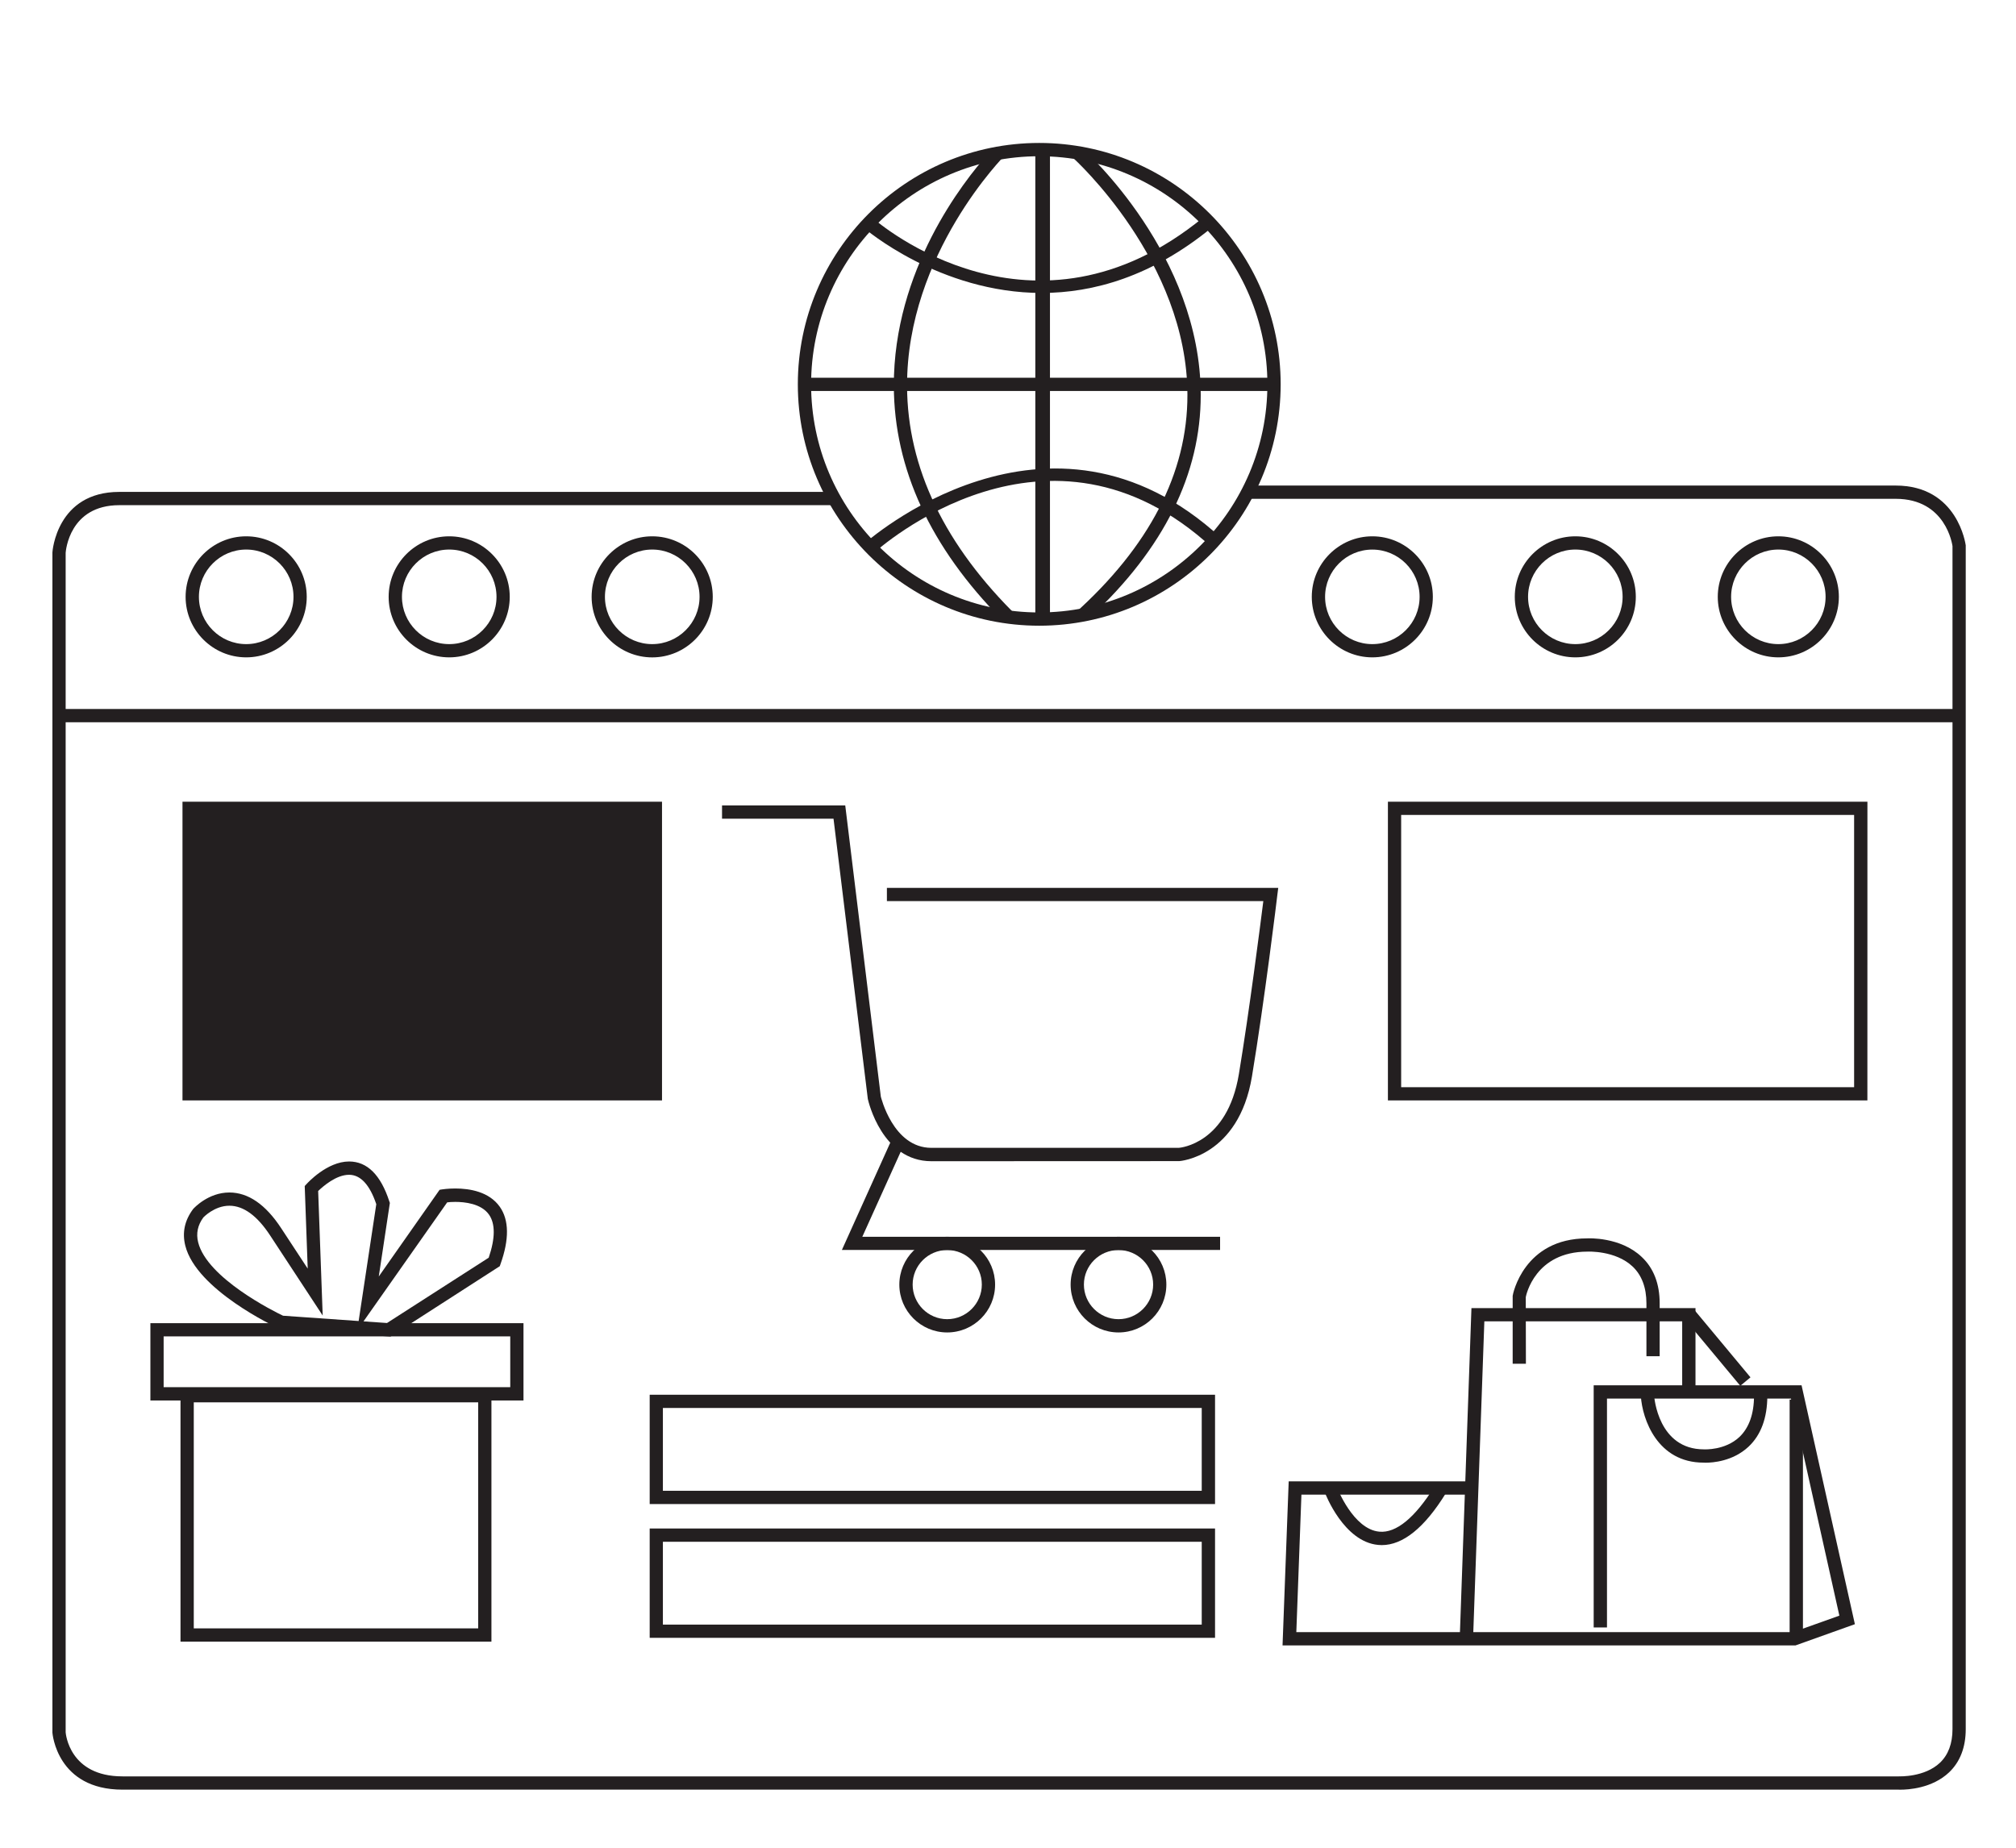 <?xml version="1.0" encoding="utf-8"?>
<!-- Generator: Adobe Illustrator 15.1.0, SVG Export Plug-In . SVG Version: 6.00 Build 0)  -->
<!DOCTYPE svg PUBLIC "-//W3C//DTD SVG 1.1//EN" "http://www.w3.org/Graphics/SVG/1.1/DTD/svg11.dtd">
<svg version="1.1" id="Layer_1" xmlns="http://www.w3.org/2000/svg" xmlns:xlink="http://www.w3.org/1999/xlink" x="0px" y="0px"
	 width="60px" height="55px" viewBox="0 0 60 55" enable-background="new 0 0 60 55" xml:space="preserve">
<g>
	<g>
		<g>
			<path fill="#231F20" d="M56.563,53.272c-0.033,0-0.058-0.001-0.062-0.001H3.646c-1.957,0-2.084-1.678-2.086-1.695V16.444
				c0-0.028,0.127-1.802,1.99-1.802h21.185l0.341,0.395H3.552c-1.488,0-1.594,1.362-1.598,1.42v35.106
				c0.003,0.043,0.111,1.313,1.691,1.313h52.867c0.021-0.002,0.764,0.031,1.226-0.407c0.247-0.236,0.372-0.571,0.372-1V16.256
				c-0.006-0.035-0.191-1.408-1.69-1.408H37.161v-0.395h19.258c1.854,0,2.081,1.762,2.085,1.779V51.47
				c0,0.541-0.169,0.975-0.495,1.286C57.504,53.235,56.783,53.272,56.563,53.272z"/>
		</g>
		<g>
			<path fill="#231F20" d="M30.929,18.625c-3.961,0-7.184-3.224-7.184-7.185s3.223-7.185,7.184-7.185
				c3.963,0,7.186,3.224,7.186,7.185C38.113,15.401,34.892,18.625,30.929,18.625z M30.929,4.651c-3.744,0-6.789,3.046-6.789,6.79
				c0,3.743,3.045,6.789,6.789,6.789c3.745,0,6.791-3.046,6.791-6.789C37.72,7.697,34.673,4.651,30.929,4.651z"/>
		</g>
		<g>
			<path fill="#231F20" d="M29.82,18.448c-2.127-2.152-3.209-4.493-3.218-6.956c-0.011-3.451,2.069-6.087,2.804-6.911
				c0.139-0.156,0.246-0.124,0.265-0.144l0.263,0.158c-0.029,0.029-2.953,2.963-2.938,6.898c0.008,2.436,1.124,4.752,3.315,6.887"/>
		</g>
		<g>
			<path fill="#231F20" d="M31.961,18.28c2.244-2.006,3.384-4.202,3.379-6.528c-0.004-3.981-3.374-7.024-3.407-7.056l0.263-0.295
				c0.144,0.128,3.534,3.193,3.54,7.351c0.003,2.357-1.099,4.578-3.272,6.604"/>
		</g>
		<g>
			<path fill="#231F20" d="M31.004,8.72c-3.047,0-5.271-1.916-5.303-1.945l0.26-0.296c0.193,0.171,4.8,4.128,9.847-0.004l0.25,0.305
				C34.28,8.233,32.537,8.72,31.004,8.72z"/>
		</g>
		<g>
			<path fill="#231F20" d="M25.965,16.496l-0.267-0.291c0.055-0.05,5.503-4.933,10.65-0.188l-0.267,0.29
				C31.201,11.81,26.177,16.302,25.965,16.496z"/>
		</g>
		<g>
			<rect x="23.942" y="11.244" fill="#231F20" width="13.974" height="0.394"/>
		</g>
		<g>
			<path fill="#231F20" d="M7.327,19.567c-0.993,0-1.803-0.808-1.803-1.801s0.81-1.802,1.803-1.802c0.994,0,1.802,0.809,1.802,1.802
				S8.321,19.567,7.327,19.567z M7.327,16.358c-0.775,0-1.407,0.632-1.407,1.408s0.632,1.407,1.407,1.407s1.408-0.631,1.408-1.407
				S8.103,16.358,7.327,16.358z"/>
		</g>
		<g>
			<path fill="#231F20" d="M13.37,19.567c-0.995,0-1.803-0.808-1.803-1.801s0.809-1.802,1.803-1.802
				c0.992,0,1.801,0.809,1.801,1.802S14.362,19.567,13.37,19.567z M13.37,16.358c-0.777,0-1.407,0.632-1.407,1.408
				s0.63,1.407,1.407,1.407c0.775,0,1.407-0.631,1.407-1.407S14.146,16.358,13.37,16.358z"/>
		</g>
		<g>
			<path fill="#231F20" d="M19.411,19.568c-0.993,0-1.803-0.809-1.803-1.802s0.81-1.802,1.803-1.802
				c0.995,0,1.802,0.809,1.802,1.802S20.405,19.568,19.411,19.568z M19.411,16.358c-0.775,0-1.407,0.631-1.407,1.408
				c0,0.776,0.632,1.407,1.407,1.407s1.409-0.631,1.409-1.407S20.187,16.358,19.411,16.358z"/>
		</g>
		<g>
			<path fill="#231F20" d="M40.843,19.567c-0.992,0-1.802-0.808-1.802-1.801s0.81-1.802,1.802-1.802
				c0.993,0,1.801,0.809,1.801,1.802S41.836,19.567,40.843,19.567z M40.843,16.359c-0.775,0-1.406,0.631-1.406,1.407
				s0.631,1.407,1.406,1.407c0.776,0,1.407-0.631,1.407-1.407S41.619,16.359,40.843,16.359z"/>
		</g>
		<g>
			<path fill="#231F20" d="M46.886,19.567c-0.994,0-1.803-0.808-1.803-1.801s0.809-1.802,1.803-1.802
				c0.992,0,1.799,0.809,1.799,1.802S47.878,19.567,46.886,19.567z M46.886,16.358c-0.777,0-1.408,0.632-1.408,1.408
				s0.631,1.407,1.408,1.407c0.775,0,1.406-0.631,1.406-1.407S47.661,16.358,46.886,16.358z"/>
		</g>
		<g>
			<path fill="#231F20" d="M52.927,19.567c-0.992,0-1.803-0.808-1.803-1.801s0.811-1.802,1.803-1.802s1.801,0.809,1.801,1.802
				S53.919,19.567,52.927,19.567z M52.927,16.358c-0.775,0-1.406,0.632-1.406,1.408s0.631,1.407,1.406,1.407
				c0.773,0,1.406-0.631,1.406-1.407S53.7,16.358,52.927,16.358z"/>
		</g>
		<g>
			<path fill="#231F20" d="M19.703,32.756H5.431v-8.892h14.272V32.756z"/>
		</g>
		<g>
			<path fill="#231F20" d="M55.577,32.756h-14.27v-8.892h14.271L55.577,32.756L55.577,32.756z M41.701,32.361h13.481v-8.103H41.701
				V32.361z"/>
		</g>
		<g>
			<path fill="#231F20" d="M27.72,34.565c-1.464,0-1.875-1.776-1.892-1.854l-1.021-8.342h-3.318v-0.395h3.667l1.059,8.669l0,0
				c0.003,0,0.359,1.524,1.505,1.524h7.363c0.048-0.004,1.443-0.123,1.788-2.192c0.313-1.892,0.633-4.402,0.728-5.152H26.396v-0.395
				h11.647l-0.028,0.221c-0.002,0.031-0.381,3.146-0.754,5.392c-0.399,2.393-2.149,2.521-2.166,2.521L27.72,34.565z"/>
		</g>
		<g>
			<polygon fill="#231F20" points="36.312,37.207 25.056,37.207 26.501,34.002 26.86,34.166 25.664,36.814 36.312,36.814 			"/>
		</g>
		<g>
			<path fill="#231F20" d="M28.19,39.662c-0.784,0-1.424-0.638-1.424-1.424c0-0.785,0.641-1.424,1.424-1.424
				c0.787,0,1.426,0.639,1.426,1.424C29.616,39.024,28.978,39.662,28.19,39.662z M28.19,37.209c-0.566,0-1.028,0.461-1.028,1.028
				s0.462,1.03,1.028,1.03c0.568,0,1.031-0.463,1.031-1.03S28.759,37.209,28.19,37.209z"/>
		</g>
		<g>
			<path fill="#231F20" d="M33.289,39.662c-0.786,0-1.425-0.638-1.425-1.424c0-0.785,0.639-1.424,1.425-1.424
				s1.424,0.639,1.424,1.424C34.713,39.024,34.075,39.662,33.289,39.662z M33.289,37.209c-0.567,0-1.03,0.461-1.03,1.028
				s0.463,1.03,1.03,1.03c0.569,0,1.031-0.463,1.031-1.03S33.858,37.209,33.289,37.209z"/>
		</g>
		<g>
			<path fill="#231F20" d="M36.162,44.77H19.336v-3.254h16.826V44.77z M19.729,44.375h16.037V41.91H19.729V44.375z"/>
		</g>
		<g>
			<path fill="#231F20" d="M36.162,48.752H19.336v-3.254h16.826V48.752z M19.729,48.358h16.037v-2.465H19.729V48.358z"/>
		</g>
		<g>
			<path fill="#231F20" d="M14.626,48.865H5.372V41.35h9.254V48.865z M5.767,48.471h8.465v-6.729H5.767V48.471z"/>
		</g>
		<g>
			<path fill="#231F20" d="M15.58,41.687H4.476v-2.301H15.58V41.687z M4.87,41.291h10.316v-1.512H4.87V41.291z"/>
		</g>
		<g>
			<path fill="#231F20" d="M11.621,39.785L8.29,39.539c-0.1-0.047-2.443-1.143-2.775-2.459c-0.098-0.389-0.02-0.754,0.233-1.092
				c0.029-0.033,0.453-0.492,1.078-0.492c0.562,0,1.08,0.357,1.543,1.064l0.789,1.202l-0.089-2.458l0.054-0.059
				c0.024-0.026,0.608-0.672,1.267-0.672c0.539,0,0.941,0.4,1.198,1.191l0.015,0.043l-0.33,2.189l1.81-2.58l0.081-0.013
				c0.007-0.001,0.166-0.026,0.387-0.026c0.43,0,1.006,0.095,1.324,0.545c0.277,0.394,0.284,0.968,0.021,1.705l-0.022,0.063
				L11.621,39.785z M10.819,39.332l0.699,0.049l3.027-1.944c0.197-0.579,0.199-1.011,0.008-1.283
				c-0.232-0.33-0.728-0.378-1.002-0.378c-0.1,0-0.186,0.006-0.242,0.014L10.819,39.332z M8.424,39.164l2.25,0.158l0.525-3.478
				c-0.196-0.581-0.47-0.875-0.81-0.875c-0.387,0-0.779,0.348-0.92,0.483l0.135,3.707L8.04,36.775
				c-0.385-0.588-0.793-0.885-1.213-0.885c-0.447,0-0.771,0.345-0.775,0.349c-0.166,0.226-0.222,0.474-0.154,0.742
				C6.165,38.043,8.147,39.033,8.424,39.164z"/>
		</g>
		<g>
			<polygon fill="#231F20" points="53.44,48.977 38.171,48.977 38.354,44.095 43.705,44.095 43.705,44.49 38.733,44.49 
				38.581,48.582 53.369,48.582 54.743,48.092 53.302,41.631 47.827,41.631 47.827,48.443 47.431,48.443 47.431,41.235 
				53.618,41.235 55.205,48.346 			"/>
		</g>
		<g>
			<rect x="53.263" y="41.66" fill="#231F20" width="0.396" height="7.118"/>
		</g>
		<g>
			<polygon fill="#231F20" points="43.847,48.619 43.45,48.604 43.793,38.938 50.461,38.938 50.461,41.321 50.065,41.321 
				50.065,39.332 44.177,39.332 			"/>
		</g>
		<g>
			<path fill="#231F20" d="M41.123,45.992c-0.039,0-0.075-0.002-0.112-0.006c-1.017-0.099-1.563-1.508-1.584-1.568l0.367-0.139
				c0.006,0.014,0.48,1.241,1.256,1.313c0.504,0.049,1.067-0.419,1.646-1.349l0.334,0.207
				C42.397,45.476,41.755,45.992,41.123,45.992z"/>
		</g>
		<g>
			<path fill="#231F20" d="M45.414,40.593h-0.394v-2.02c0.004-0.054,0.334-1.711,2.215-1.711c0.029-0.003,0.99-0.05,1.623,0.55
				c0.359,0.336,0.537,0.803,0.537,1.385v1.572h-0.394v-1.572c0-0.469-0.139-0.84-0.412-1.098c-0.514-0.484-1.334-0.443-1.342-0.443
				c-1.562,0-1.827,1.3-1.837,1.354L45.414,40.593z"/>
		</g>
		<g>
			<path fill="#231F20" d="M50.767,43.539c-0.041,0-0.065,0-0.065-0.002c-1.377,0-1.823-1.295-1.867-1.979l0.394-0.025
				c0.004,0.065,0.123,1.609,1.484,1.609c0.021,0,0.627,0.033,1.055-0.368c0.285-0.271,0.435-0.685,0.435-1.229h0.396
				c0,0.66-0.189,1.172-0.563,1.521C51.569,43.5,50.968,43.539,50.767,43.539z"/>
		</g>
		<g>
			
				<rect x="49.79" y="39.947" transform="matrix(-0.64 -0.769 0.769 -0.64 52.941 105.105)" fill="#231F20" width="2.629" height="0.394"/>
		</g>
		<g>
			<rect x="1.815" y="21.104" fill="#231F20" width="56.523" height="0.395"/>
		</g>
	</g>
</g>
<rect x="30.813" y="4.454" fill="#231F20" width="0.436" height="13.956"/>
</svg>
